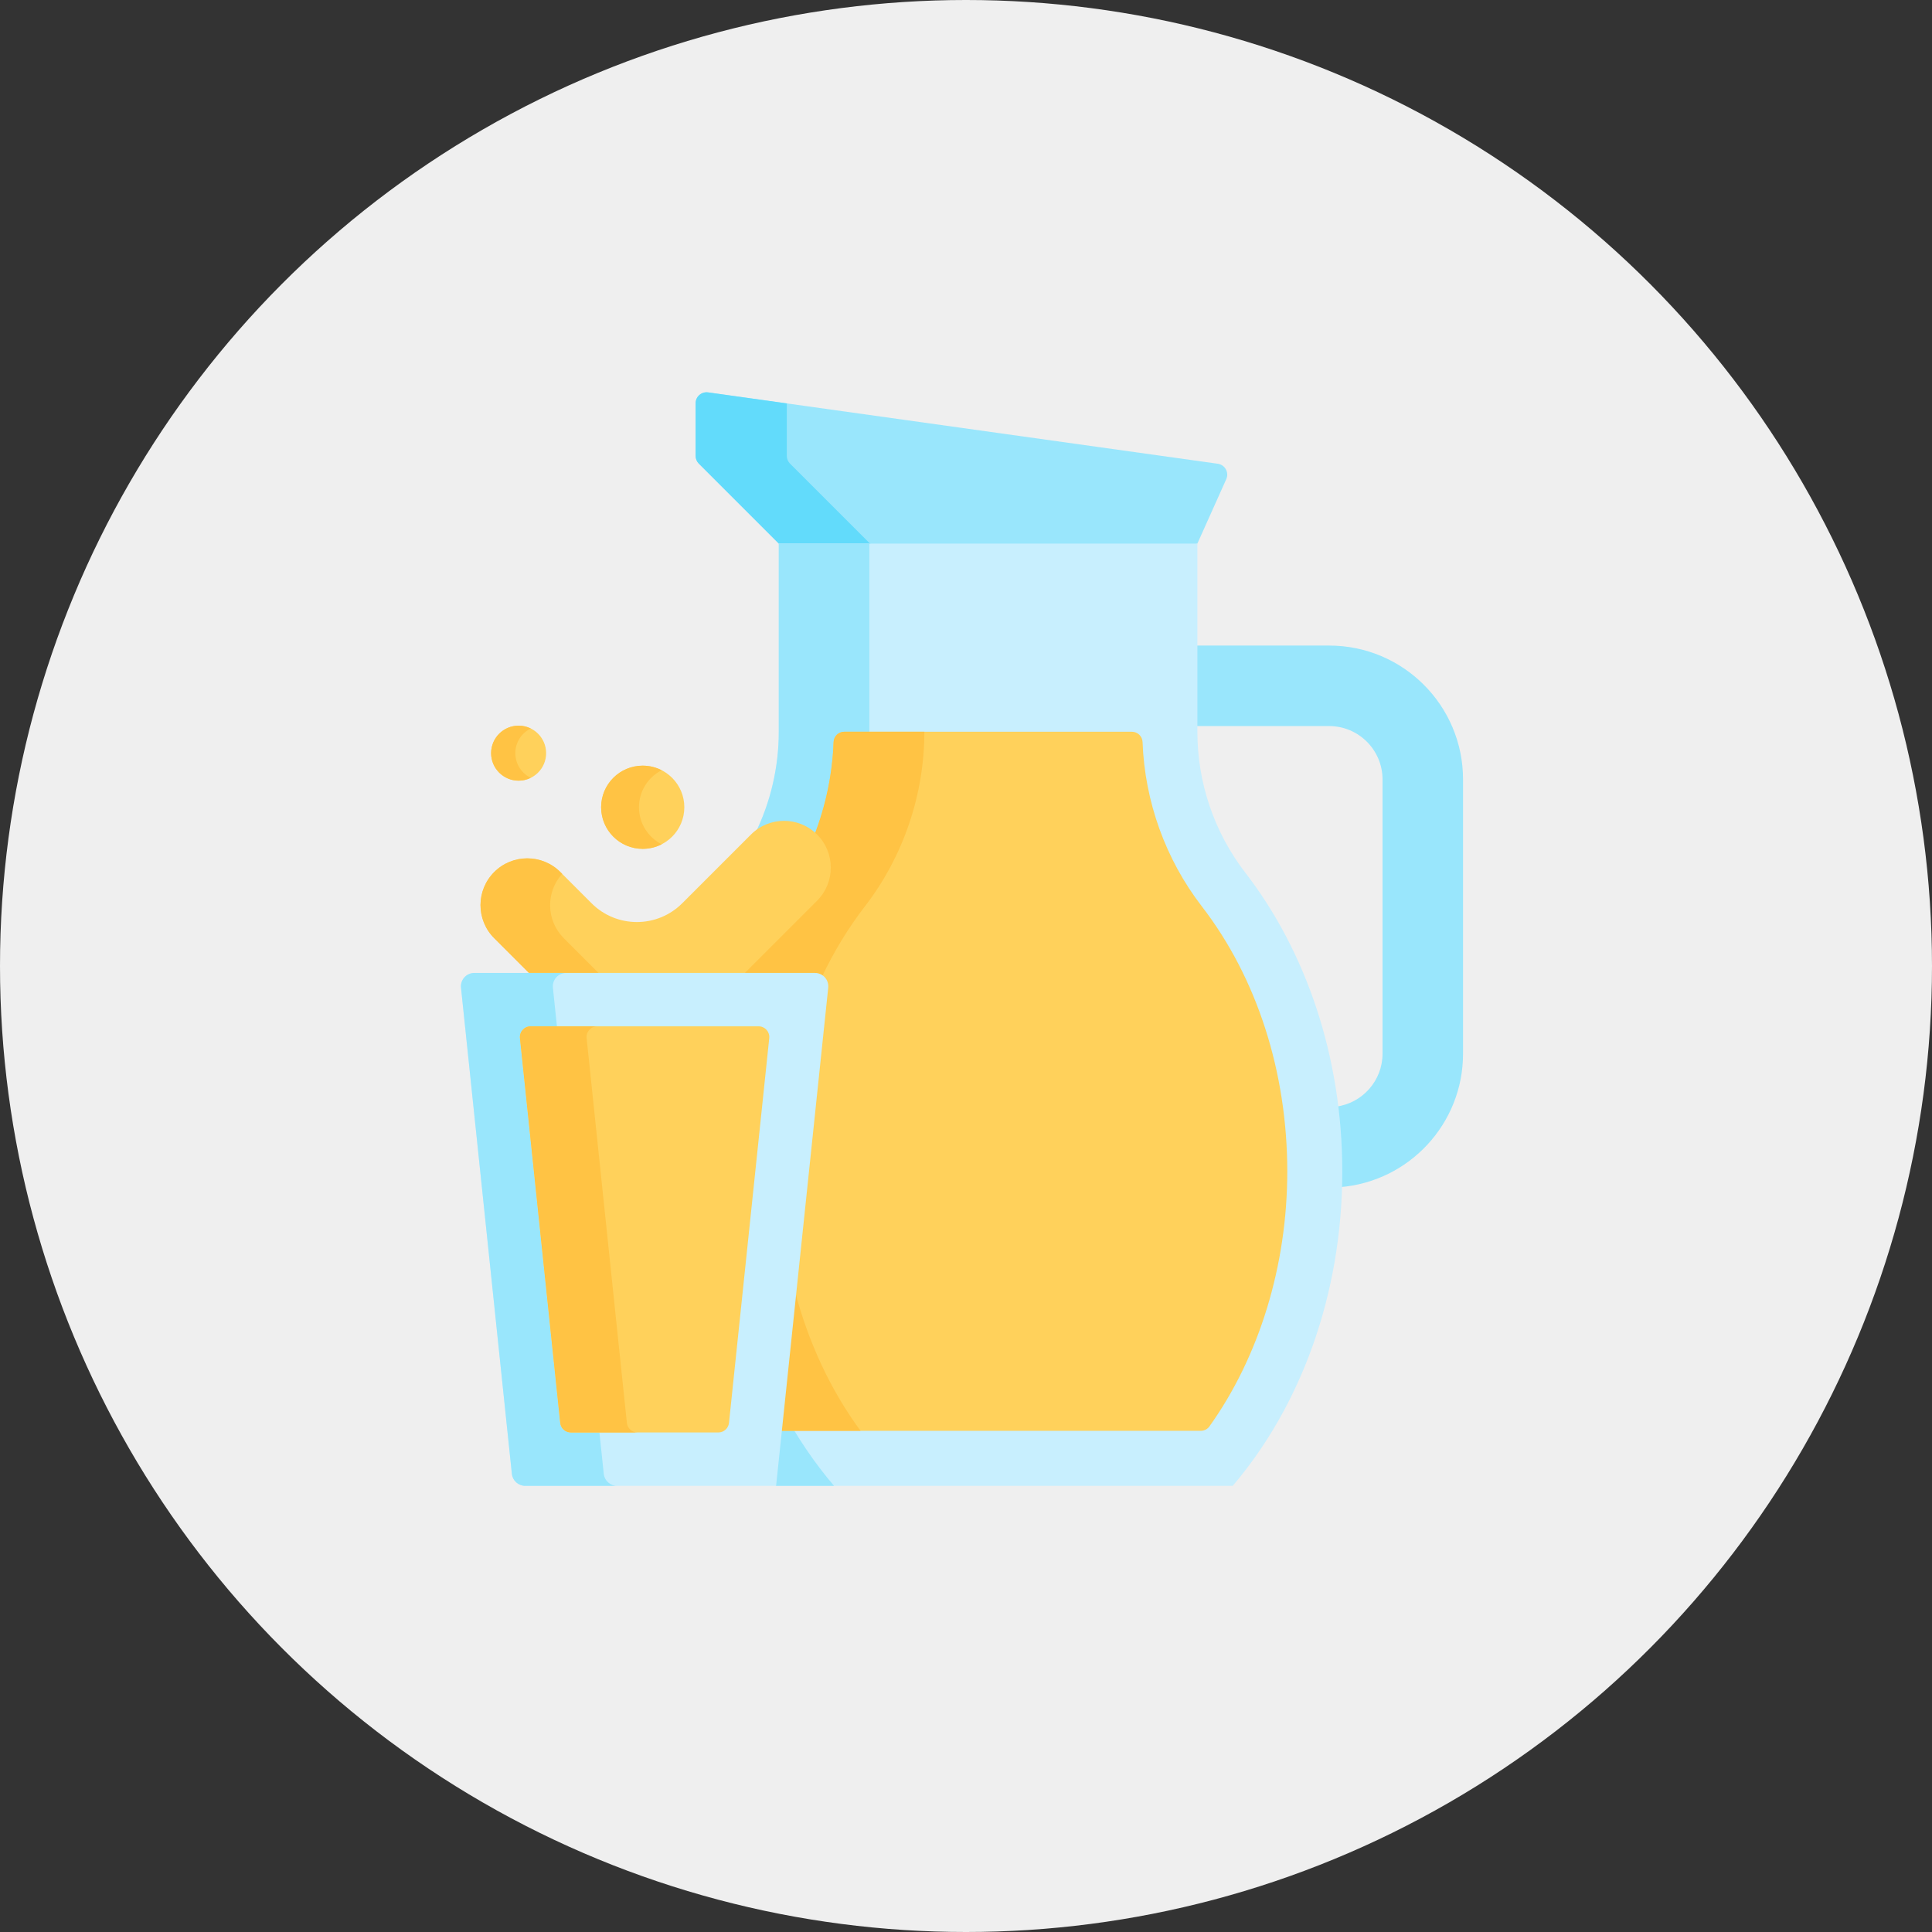 <svg width="197" height="197" viewBox="0 0 197 197" fill="none" xmlns="http://www.w3.org/2000/svg">
<rect x="0" y="0" width="197" height="197" fill="#333333" stroke="none"/>
<circle cx="98.5" cy="98.5" r="98.5" fill="#EFEFEF"/>
<path d="M79.409 55.428L79.932 55.646H121.484L122.093 55.428L125.039 48.858C125.345 48.175 124.91 47.389 124.169 47.286L72.207 40.011C71.531 39.916 70.927 40.441 70.927 41.124V46.481C70.927 46.779 71.046 47.064 71.256 47.275L79.409 55.428Z" fill="#99E6FC"/>
<path d="M79.41 55.428L79.933 55.646H89.232L88.71 55.428L80.557 47.275C80.346 47.065 80.228 46.779 80.228 46.481V41.134L72.207 40.011C71.532 39.916 70.928 40.441 70.928 41.124V46.481C70.928 46.779 71.046 47.064 71.257 47.275L79.41 55.428Z" fill="#62DBFB"/>
<path d="M135.53 65.826H121.876V74.035H135.53C138.531 74.035 140.973 76.477 140.973 79.478V107.444C140.973 110.202 138.911 112.486 136.247 112.839C136.514 115.013 136.651 117.222 136.651 119.455C136.651 119.988 136.641 120.519 136.626 121.049C143.652 120.49 149.182 114.615 149.182 107.444V79.478C149.182 71.938 143.069 65.826 135.53 65.826V65.826Z" fill="#99E6FC"/>
<path d="M126.982 88.986C123.807 84.87 122.094 79.814 122.094 74.615V55.427H79.41V74.615C79.41 78.236 78.577 81.787 77 85C77.822 84.299 78.853 83.914 79.945 83.914C81.161 83.914 82.304 84.388 83.163 85.247C84.023 86.107 84.496 87.25 84.496 88.465C84.496 89.681 84.023 90.824 83.163 91.683L75.424 99.423H83.09C83.415 99.423 83.727 99.561 83.945 99.803C84.163 100.045 84.268 100.369 84.234 100.693L78.94 151.289L79.136 151.506H125.697C132.581 143.435 136.869 132.059 136.869 119.453C136.869 107.651 133.11 96.928 126.982 88.986V88.986Z" fill="#C8EFFE"/>
<path d="M79.737 143.672L78.94 151.287L79.136 151.505H85.041C83.039 149.157 81.258 146.528 79.737 143.672V143.672Z" fill="#99E6FC"/>
<path d="M79.409 55.427V74.615C79.409 78.236 78.576 81.787 76.999 85C77.821 84.299 78.853 83.914 79.945 83.914C81.16 83.914 82.303 84.388 83.163 85.247C83.912 85.996 84.367 86.96 84.472 88.001C87.186 84.076 88.645 79.407 88.645 74.616V55.427H79.409Z" fill="#99E6FC"/>
<path d="M122.541 92.412C118.849 87.627 116.725 81.716 116.504 75.665C116.483 75.08 116.004 74.615 115.418 74.615H86.086C85.5 74.615 85.021 75.08 85 75.665C84.881 78.915 84.209 82.123 83.044 85.139C83.083 85.175 83.125 85.209 83.163 85.247C84.023 86.107 84.496 87.25 84.496 88.465C84.496 89.68 84.023 90.824 83.163 91.683L75.424 99.423H83.09C83.415 99.423 83.727 99.561 83.945 99.803C84.163 100.045 84.268 100.369 84.234 100.693L79.504 145.897H122.435C122.785 145.897 123.116 145.732 123.319 145.447C128.394 138.35 131.26 129.051 131.26 119.452C131.26 109.302 128.164 99.699 122.541 92.412V92.412Z" fill="#FFD15B"/>
<path d="M79.505 145.896H87.748C84.687 141.749 82.397 136.814 81.012 131.489L79.505 145.896Z" fill="#FFC344"/>
<path d="M86.086 74.614C85.5 74.614 85.021 75.079 85 75.664C84.881 78.914 84.209 82.122 83.044 85.138C83.083 85.174 83.125 85.208 83.163 85.246C84.023 86.106 84.496 87.249 84.496 88.464C84.496 89.68 84.023 90.823 83.163 91.682L75.424 99.422H83.09C83.343 99.422 83.586 99.506 83.785 99.657C85.012 97.061 86.487 94.628 88.198 92.411C92.103 87.349 94.254 81.029 94.254 74.614H86.086Z" fill="#FFC344"/>
<path d="M54.153 99.425H75.731L83.317 91.839C85.179 89.977 85.179 86.957 83.317 85.095C81.455 83.233 78.435 83.233 76.573 85.095L69.564 92.104C67.011 94.656 62.873 94.656 60.32 92.104L57.137 88.921C55.275 87.058 52.255 87.058 50.393 88.921C48.531 90.783 48.531 93.803 50.393 95.665L54.153 99.425Z" fill="#FFD15B"/>
<path d="M54.153 99.424H61.248L57.488 95.664C55.685 93.861 55.633 90.976 57.322 89.104L57.137 88.92C55.275 87.058 52.255 87.058 50.393 88.92C48.531 90.782 48.531 93.802 50.393 95.664L54.153 99.424Z" fill="#FFC344"/>
<path d="M79.136 151.507H53.554C52.854 151.507 52.267 150.978 52.194 150.282L47.008 100.716C46.923 99.909 47.556 99.206 48.368 99.206H83.09C83.902 99.206 84.535 99.909 84.451 100.716L79.136 151.507Z" fill="#C8EFFE"/>
<path d="M61.564 150.283L61.122 146.064H58.208C57.65 146.064 57.182 145.642 57.124 145.088L53.019 105.854C52.952 105.211 53.456 104.652 54.102 104.652H56.789L56.378 100.717C56.293 99.91 56.926 99.207 57.738 99.207H48.368C47.556 99.207 46.923 99.91 47.008 100.717L52.194 150.283C52.267 150.979 52.854 151.508 53.554 151.508H62.924C62.224 151.508 61.637 150.979 61.564 150.283V150.283Z" fill="#99E6FC"/>
<path d="M65.537 86.554C67.879 86.554 69.778 84.655 69.778 82.313C69.778 79.971 67.879 78.072 65.537 78.072C63.194 78.072 61.296 79.971 61.296 82.313C61.296 84.655 63.194 86.554 65.537 86.554Z" fill="#FFD15B"/>
<path d="M65.154 82.313C65.154 80.666 66.094 79.242 67.466 78.539C66.886 78.243 66.232 78.072 65.537 78.072C63.194 78.072 61.296 79.971 61.296 82.313C61.296 84.656 63.194 86.554 65.537 86.554C66.232 86.554 66.886 86.384 67.466 86.087C66.094 85.384 65.154 83.96 65.154 82.313Z" fill="#FFC344"/>
<path d="M52.882 79.602C54.431 79.602 55.686 78.347 55.686 76.798C55.686 75.249 54.431 73.993 52.882 73.993C51.333 73.993 50.077 75.249 50.077 76.798C50.077 78.347 51.333 79.602 52.882 79.602Z" fill="#FFD15B"/>
<path d="M52.545 76.798C52.545 75.692 53.187 74.739 54.116 74.282C53.743 74.099 53.325 73.993 52.882 73.993C51.333 73.993 50.077 75.249 50.077 76.798C50.077 78.347 51.333 79.602 52.882 79.602C53.325 79.602 53.743 79.496 54.116 79.313C53.187 78.856 52.545 77.903 52.545 76.798V76.798Z" fill="#FFC344"/>
<path d="M57.124 145.088L53.019 105.854C52.952 105.211 53.456 104.651 54.102 104.651H77.355C78.001 104.651 78.505 105.211 78.438 105.854L74.333 145.088C74.275 145.642 73.808 146.063 73.25 146.063H58.207C57.65 146.063 57.182 145.642 57.124 145.088V145.088Z" fill="#FFD15B"/>
<path d="M63.921 145.088L59.816 105.854C59.748 105.211 60.253 104.651 60.899 104.651H54.102C53.456 104.651 52.952 105.211 53.019 105.854L57.124 145.088C57.182 145.642 57.65 146.063 58.207 146.063H65.004C64.446 146.063 63.979 145.642 63.921 145.088V145.088Z" fill="#FFC344"/>
</svg>
